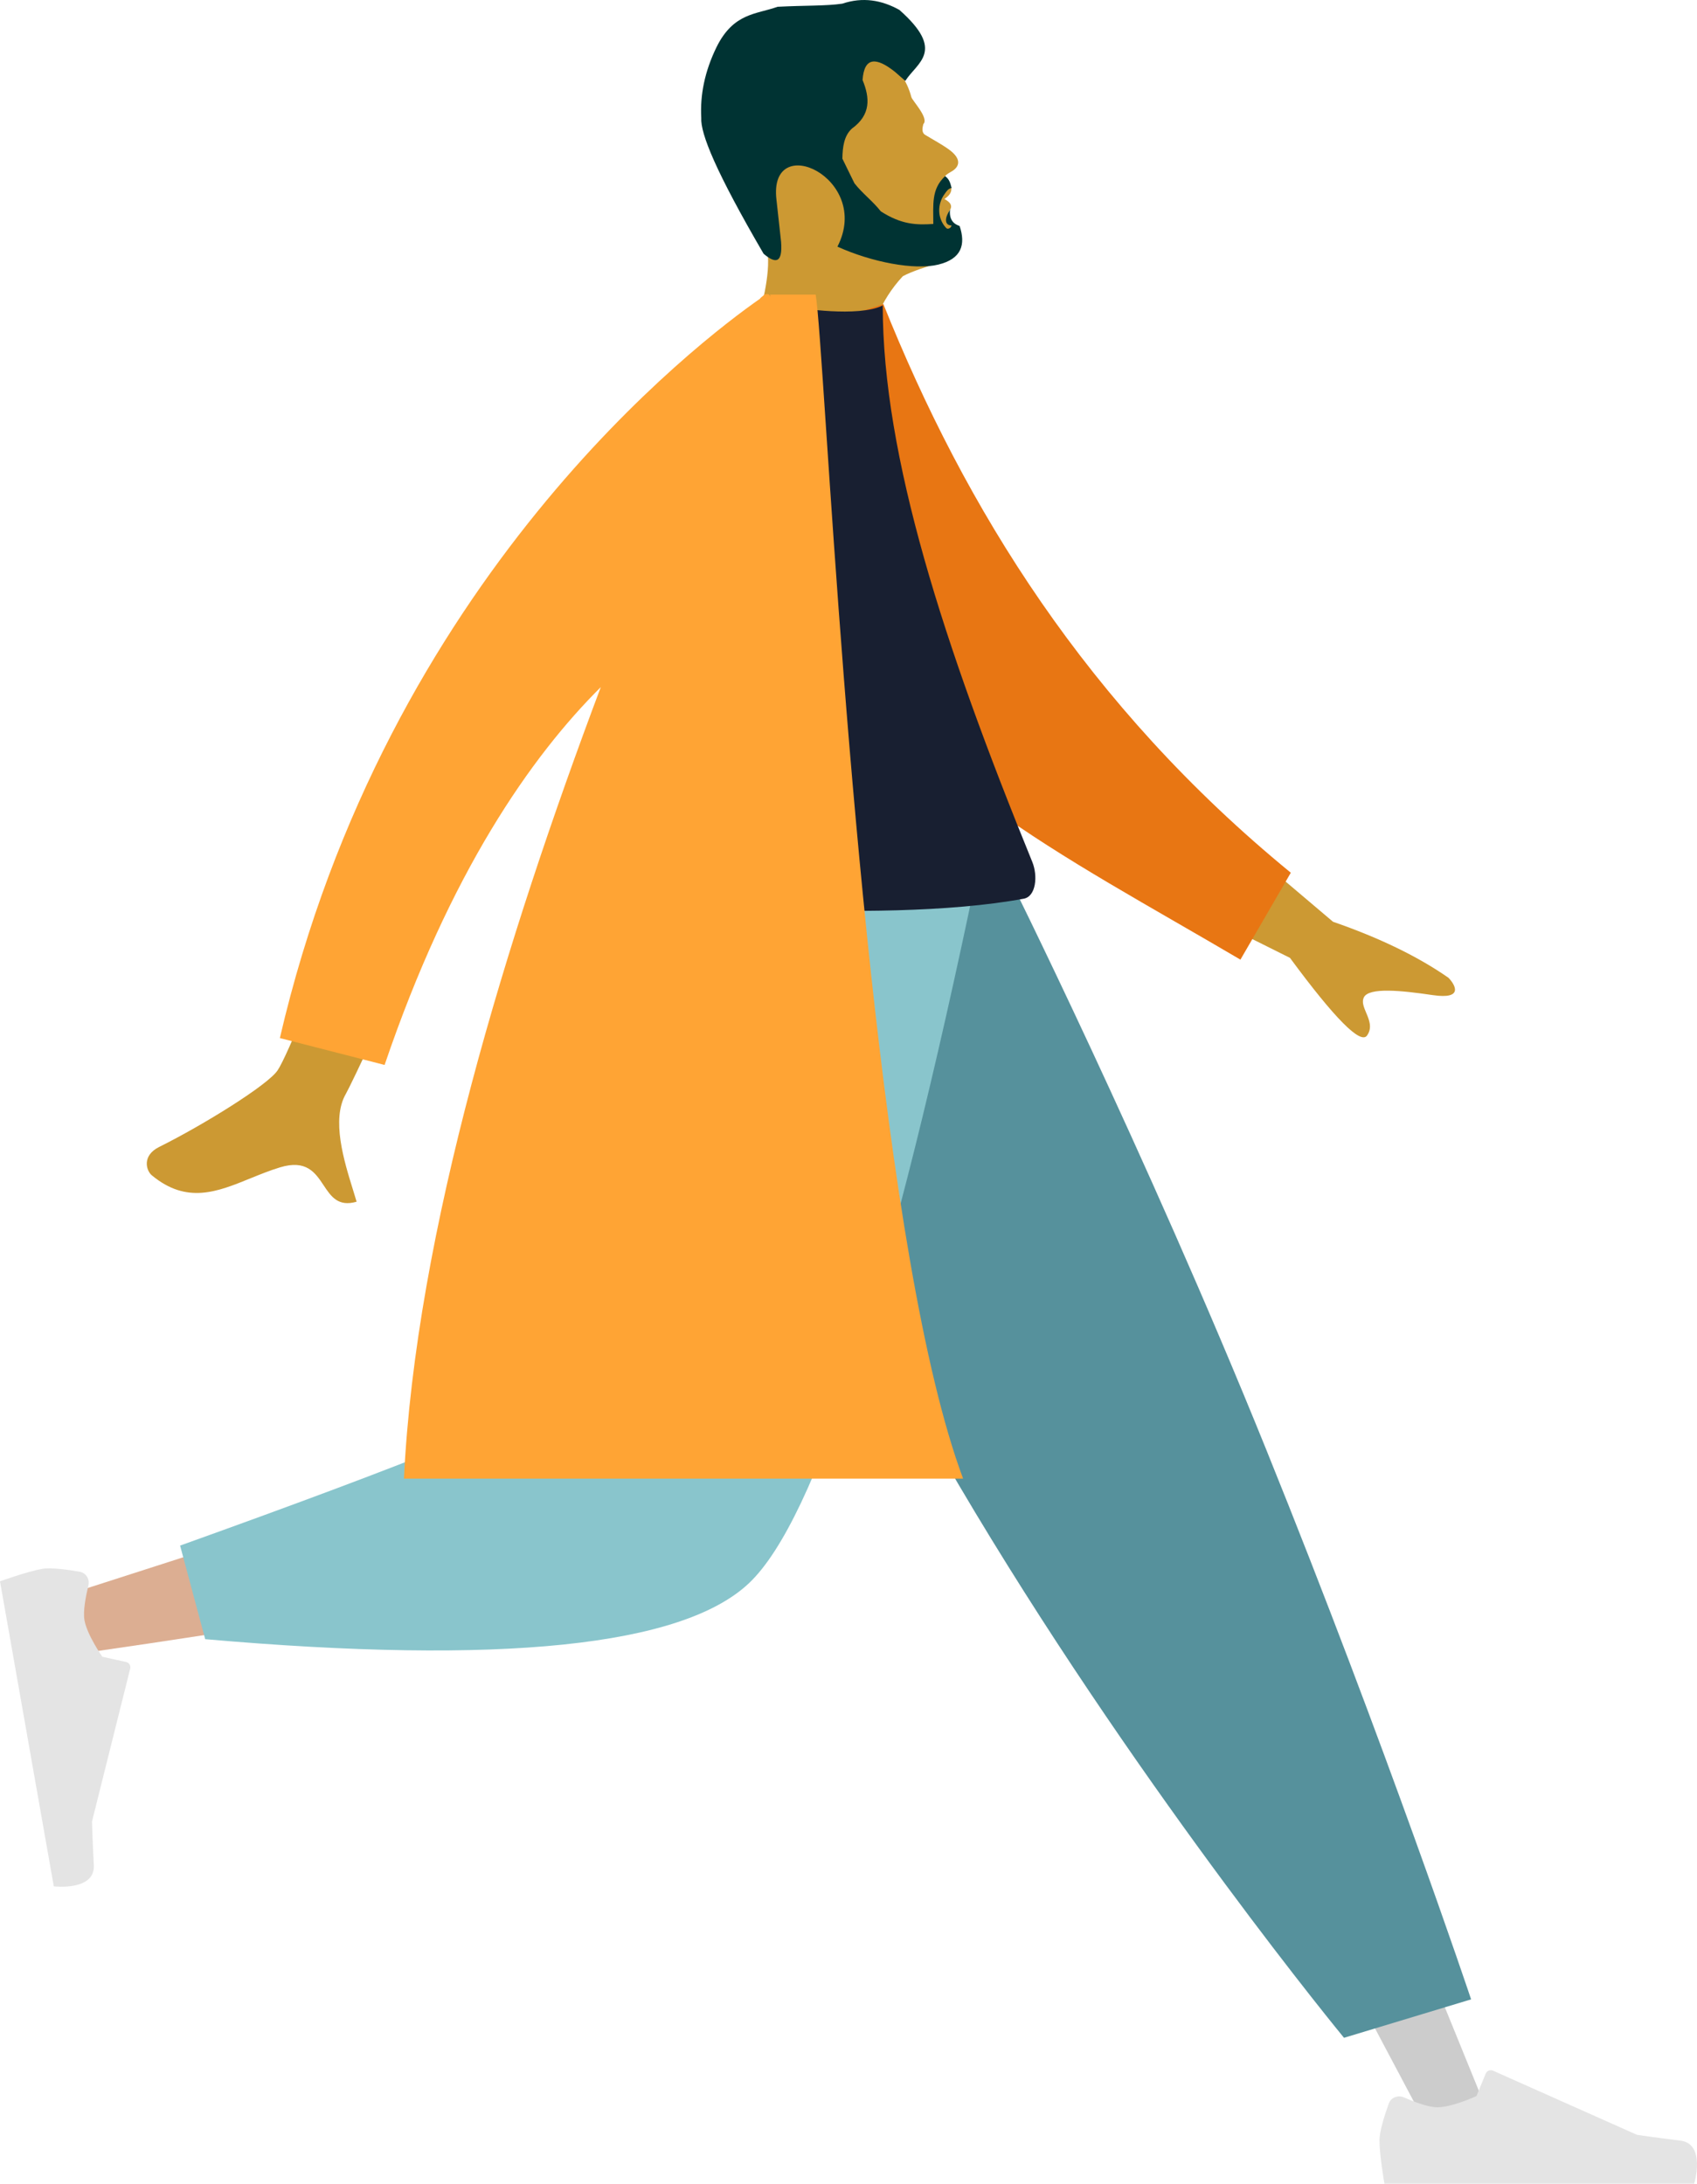 <?xml version="1.0" encoding="UTF-8"?>
<!DOCTYPE svg PUBLIC "-//W3C//DTD SVG 1.1//EN" "http://www.w3.org/Graphics/SVG/1.1/DTD/svg11.dtd">
<!-- Creator: CorelDRAW 2020 (64-Bit Evaluation Version) -->
<svg xmlns="http://www.w3.org/2000/svg" xml:space="preserve" width="104.327mm" height="134.271mm" version="1.1" style="shape-rendering:geometricPrecision; text-rendering:geometricPrecision; image-rendering:optimizeQuality; fill-rule:evenodd; clip-rule:evenodd"
viewBox="0 0 6578.24 8466.28"
 xmlns:xlink="http://www.w3.org/1999/xlink"
 xmlns:xodm="http://www.corel.com/coreldraw/odm/2003">
 <defs>
  <style type="text/css">
   <![CDATA[
    .fil1 {fill:#003333}
    .fil8 {fill:#181F31}
    .fil4 {fill:#56919C}
    .fil6 {fill:#89C5CC}
    .fil0 {fill:#CC9933}
    .fil2 {fill:#CCCCCC}
    .fil5 {fill:#DCAE92}
    .fil3 {fill:#E4E4E4}
    .fil7 {fill:#E87613}
    .fil9 {fill:#FFA434}
   ]]>
  </style>
 </defs>
 <g id="Layer_x0020_1">
  <g id="_1705141972784">
   <path class="fil0" d="M3438.76 218.58c38.4,45.72 76.43,90.64 94.01,157.85 3.59,13.76 69.62,82.15 46.42,104.61 -3.61,14.35 -7.4,32.45 6.56,41.46 30.66,18.87 62.74,35.62 92,56.6 46.67,33.48 44.59,62.97 16.03,82.48 -15.95,10.63 -38.66,18.69 -27.55,32.04 30.85,30.13 28.25,55.71 -5.45,77.97 23.46,12.28 34.87,27.25 17.59,48.61 -16.45,33.37 -7.9,54.19 29.36,60.59 38.13,61.67 4.04,116.37 -58.72,135.56 -50.27,15.37 -113.45,34.99 -149.4,54.58 -90.77,97.47 -127.29,213.17 -116.47,250.5 -151.2,-35.04 -289.66,-60.84 -440.85,-95.88 14.48,-55.91 54.84,-208.42 23.85,-283.65 -103.97,-144.72 -181.7,-310.88 -229.65,-501.38 17.98,-175.59 79.59,-298.53 201.85,-348.29 171.73,-75.58 391.43,-35.64 500.41,126.35z"/>
   <path class="fil1" d="M3312.13 710.55c-15.58,-31.8 -31.16,-63.6 -46.74,-95.41 0.64,-46.43 6.84,-89.23 36.9,-116.55 74.3,-53.74 69.74,-119.3 41.33,-188.44 6.32,-90.56 53.55,-88.95 125.46,-31.73 16.79,14.47 23.37,20.68 40.17,35.15 46.47,-72.33 157.48,-115.46 -22.81,-275.15 -68.76,-38.27 -141.76,-50.97 -221.32,-24.26 -64.16,9.39 -144.22,6.44 -251.14,12.1 -82.29,29.71 -170.35,22.93 -236.26,156.04 -46.72,95.71 -64.08,186.77 -59.37,274.32 -3.51,61.73 57.15,210.49 241.65,527.17 44.61,37.72 74.42,39.69 67.79,-46.33 -5.98,-54.41 -11.96,-108.82 -17.94,-163.23 -32.06,-271.93 372.6,-83.57 236.41,182.01 132.82,60.09 298.75,92.17 391.1,69.54 90.67,-22.23 106.42,-78.05 82.59,-149.5 -8.15,-3.67 -42.67,-12.13 -37.21,-63.3 -25.71,39.3 -16.9,60.87 5.21,60.96 0.87,8.9 -13.64,16.53 -19.59,10.52 -31.25,-32.13 -36.68,-82.66 -12.64,-123.54 10.34,-14.82 19.41,-31.41 33,-31.92 -4.92,-21.29 -9.99,-35.49 -25.07,-45.95 -54.23,49.77 -45.61,110.57 -45.8,185.19 -65.52,4.51 -123.83,2.45 -203.46,-48.84 -31.38,-40.01 -70.88,-68.84 -102.26,-108.85z"/>
  </g>
  <polygon id="SKIN" class="fil2" points="2771.22,3377.85 4353.23,6022.71 5539.31,8258.7 5794.77,8258.7 3807.52,3377.85 "/>
  <path id="shoe" class="fil3" d="M5442.12 8131.68c-22.83,-10.03 -49.95,0.13 -58.44,23.57 -15.5,42.74 -36.29,106.84 -36.29,142.97 0,57.59 19.17,168.06 19.17,168.06 66.81,0 1200.83,0 1200.83,0 0,0 46.82,-154.74 -54.03,-167.09 -100.86,-12.33 -167.56,-22.27 -167.56,-22.27l-558.13 -248.82c-10.96,-4.89 -23.78,0.24 -28.36,11.33l-35.88 87.03c0,0 -93.36,43.56 -151.71,43.56 -35.53,0 -91.36,-21.53 -129.59,-38.35z"/>
  <path id="Pant" class="fil4" d="M5209.89 7900.66l492.66 -149.03c0,0 -323.76,-967.91 -793.66,-2130.31 -469.88,-1162.38 -1009.28,-2243.47 -1009.28,-2243.47l-1391.46 0c0,0 599.69,1367.52 1271.51,2485.13 671.83,1117.62 1430.23,2037.67 1430.23,2037.67z"/>
  <path id="SKIN_0" class="fil5" d="M2667.26 3377.85c-149.31,929.42 -437.3,2116.87 -464.47,2153.52 -18.12,24.41 -670.41,242.98 -1956.84,655.7l55.18 225.27c1534.07,-221.34 2342.38,-393.06 2424.97,-515.16 123.87,-183.16 742.36,-1630.17 981.89,-2519.33l-1040.74 0z"/>
  <path id="Pant_1" class="fil6" d="M698.15 5992.32l97.2 362.84c1147.38,100.64 1850.43,27.9 2109.1,-218.14 258.67,-246.05 553.47,-1165.79 884.43,-2759.17l-1326.84 0c-209.69,1304.77 -326.92,1984.54 -351.68,2039.31 -24.77,54.76 -495.5,246.5 -1412.21,575.16z"/>
  <path id="shoe_2" class="fil3" d="M342.63 6147.2c5.93,-24.21 -8.79,-49.16 -33.35,-53.46 -44.79,-7.84 -111.51,-17.19 -147.09,-10.93 -56.72,10.01 -162.19,48.1 -162.19,48.1 11.6,65.79 208.53,1182.58 208.53,1182.58 0,0 160.52,19.23 155.16,-82.25 -5.36,-101.45 -7.15,-168.88 -7.15,-168.88l148.11 -592.85c2.91,-11.63 -4.36,-23.38 -16.07,-25.96l-91.94 -20.22c0,0 -59.11,-84.38 -69.24,-141.85 -6.17,-34.99 5.31,-93.71 15.24,-134.29z"/>
  <path id="SKIN_2" class="fil0" d="M1075.74 4150.36c79.4,-116.68 538.71,-1357.23 538.71,-1357.23l377.09 54.76c0,0 -607.16,1317.33 -651.01,1393.38 -56.97,98.77 -6.58,260.98 27.59,370.96 5.28,17.01 10.19,32.79 14.24,46.87 -71.77,20.73 -99.08,-20.36 -127.86,-63.66 -32.5,-48.91 -66.91,-100.67 -169.41,-69.43 -39.61,12.07 -77.64,27.57 -114.82,42.7 -128.4,52.32 -246.34,100.37 -381.82,-12.01 -21.48,-17.82 -39.57,-76.07 28.7,-110 170.07,-84.57 419.79,-239.31 458.6,-296.34zm4091.62 -576.6l-642.68 -544.87 -175.64 359.75 651.42 325.1c174.14,236.13 273.74,336.47 298.79,300.99 21.12,-29.92 8.37,-60.19 -3.39,-88.11 -9.15,-21.72 -17.69,-42 -9.14,-59.53 19.55,-40.03 146.69,-26.78 266.82,-9.04 120.12,17.73 88.67,-38.48 61.42,-67.05 -118.12,-82.39 -267.32,-154.82 -447.61,-217.25z"/>
  <path id="Coat_x0020_Back" class="fil7" d="M3190.53 1255.87l233.66 -77.27c316.95,791.8 789.69,1557.9 1579.48,2205l-195.3 336.96c-694.13,-408.88 -1351.2,-726.52 -1617.85,-1340.07 -89.48,-205.92 -7.3,-878.4 0,-1124.62z"/>
  <path id="Shirt" class="fil8" d="M2387.99 3484.31c0,0 1003.99,106.45 1580.53,0 47.62,-8.79 55.14,-88.53 33.04,-142.63 -343.88,-842.6 -579.71,-1572.26 -579.71,-2157.51 -94.62,47.71 -331.27,8.74 -331.27,8.74 -423.98,603.12 -618.85,1295.13 -702.58,2291.4z"/>
  <path id="Coat_x0020_Front" class="fil9" d="M2985.8 1150.77l-0.64 -8.41 176.71 0c8.88,52.21 21.87,245.75 40.84,527.96 68.91,1025.5 216.5,3221.87 530.65,4062.4l-2167.5 0c45.73,-955.6 398.06,-2098.37 763.03,-3068.72 -269.32,267.95 -583.85,717.12 -838.04,1464.85l-406 -104.22c413.75,-1782.86 1625.95,-2702.33 1861.16,-2866.42 2.3,-5.31 14.66,-11.63 16.94,-16.88 12.33,0 17.48,-5.18 22.85,9.46z"/>
 </g>
</svg>
